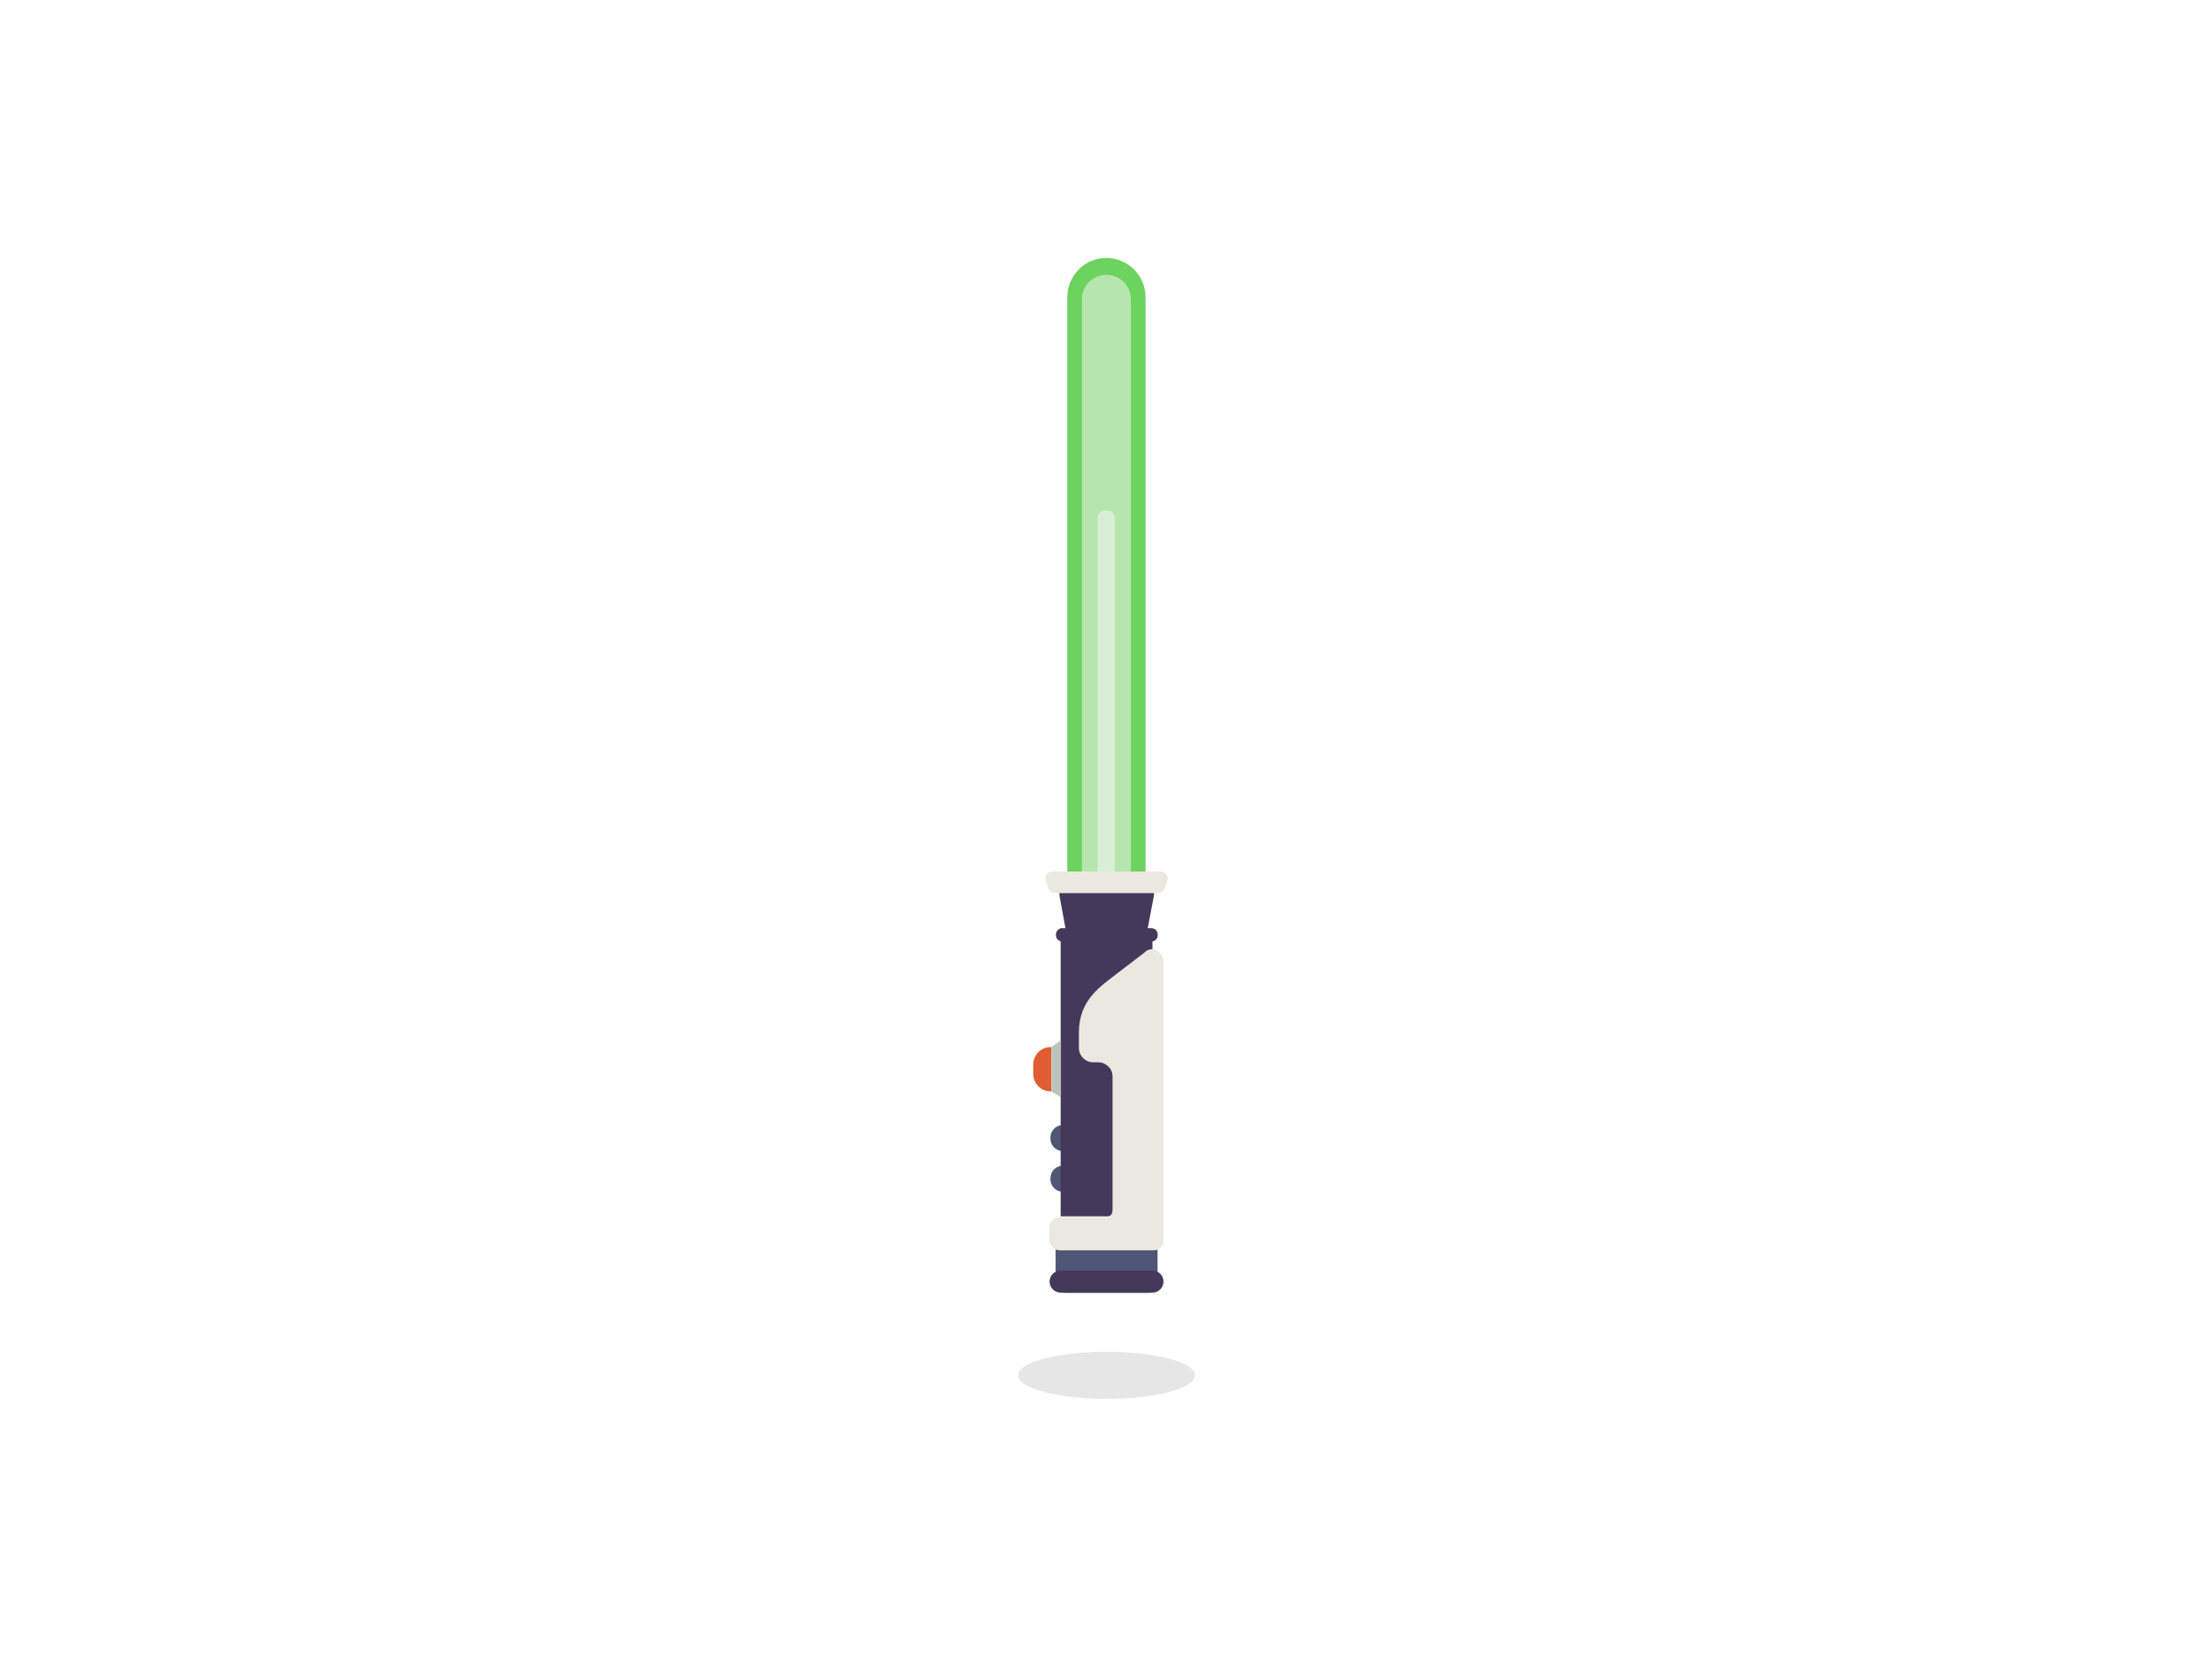 <?xml version="1.0" encoding="utf-8"?>
<!-- Generator: Adobe Illustrator 19.0.0, SVG Export Plug-In . SVG Version: 6.00 Build 0)  -->
<svg version="1.1" id="Layer_1" xmlns="http://www.w3.org/2000/svg" xmlns:xlink="http://www.w3.org/1999/xlink" x="0px" y="0px"
	 viewBox="0 0 800 600" style="enable-background:new 0 0 800 600;" xml:space="preserve">
<style type="text/css">
	.st0{opacity:0.1;}
	.st1{fill:#6CD35E;}
	.st2{fill:#B6E5AE;}
	.st3{fill:#D9EFD5;}
	.st4{fill:#4F5674;}
	.st5{fill:#45395B;}
	.st6{fill:#EAE8E0;}
	.st7{fill:#E05D31;}
	.st8{fill:#BCC3B9;}
</style>
<ellipse id="XMLID_48_" class="st0" cx="400.2" cy="497.4" rx="32" ry="8.5"/>
<g id="XMLID_113_">
	<path id="XMLID_45_" class="st1" d="M386,107.5v213.3h28.3V107.5c0-7.8-6.3-14.2-14.2-14.2h0C392.3,93.3,386,99.7,386,107.5z"/>
	<path id="XMLID_46_" class="st2" d="M391.3,108.2v212.7H409V108.2c0-4.9-4-8.8-8.8-8.8h0C395.3,99.3,391.3,103.3,391.3,108.2z"/>
	<path id="XMLID_47_" class="st3" d="M397,187.3v133.5h6.2V187.3c0-1.5-1.2-2.7-2.7-2.7h-0.9C398.2,184.6,397,185.8,397,187.3z"/>
	<g id="XMLID_111_">
		<path id="XMLID_68_" class="st4" d="M389.2,426.1v0.4c0,2.5-2,4.5-4.5,4.5h-0.3c-2.5,0-4.5-2-4.5-4.5v-0.4c0-2.5,2-4.5,4.5-4.5
			h0.3C387.2,421.7,389.2,423.7,389.2,426.1z"/>
		<path id="XMLID_69_" class="st4" d="M389.2,411.4v0.4c0,2.5-2,4.5-4.5,4.5h-0.3c-2.5,0-4.5-2-4.5-4.5v-0.4c0-2.5,2-4.5,4.5-4.5
			h0.3C387.2,406.9,389.2,408.9,389.2,411.4z"/>
		<rect id="XMLID_70_" x="383.6" y="339.1" class="st5" width="33.2" height="47.3"/>
		<path id="XMLID_74_" class="st5" d="M418.6,449.4v11.9c0,1.7-1.4,3.1-3.1,3.1h-30.5c-1.7,0-3.1-1.4-3.1-3.1v-11.9H418.6z"/>
		<path id="XMLID_50_" class="st4" d="M418.6,449.4v14.8c0,1.9-1.5,3.4-3.4,3.4h-30c-1.9,0-3.4-1.5-3.4-3.4v-14.8H418.6z"/>
		<path id="XMLID_75_" class="st5" d="M420.8,463.5L420.8,463.5c0,2.2-1.8,4-4,4h-33.2c-2.2,0-4-1.8-4-4v0c0-2.2,1.8-4,4-4h33.2
			C419,459.5,420.8,461.3,420.8,463.5z"/>
		<path id="XMLID_71_" class="st5" d="M417.3,324.1l-2.9,15.2H386l-2.8-15.2c-0.5-3.3,2-6.2,5.2-6.2H412
			C415.3,317.9,417.8,320.8,417.3,324.1z"/>
		<rect id="XMLID_72_" x="383.6" y="384.1" class="st5" width="18.9" height="55.8"/>
		<path id="XMLID_73_" class="st6" d="M413.8,344.6l-9.7,7.4c-5.8,4.6-13.9,9.4-13.9,21.4v5.6c0,2.8,2.3,5.2,5.2,5.2h1.8
			c2.8,0,5.2,2.3,5.2,5.2v48c0,3.4-2.8,2.7-6.2,2.7h-6h-6.3h-0.6c-2.1,0-3.8,1.7-3.8,3.8v4.5c0,2.1,1.7,3.8,3.8,3.8h34
			c1.9,0,3.5-1.6,3.5-3.5V348.3C420.8,344,416.5,341.7,413.8,344.6z"/>
		<path id="XMLID_76_" class="st7" d="M380.2,378.7v16h-0.3c-3.4,0-6.2-2.8-6.2-6.2v-3.6c0-3.4,2.8-6.2,6.2-6.2H380.2z"/>
		<polygon id="XMLID_77_" class="st8" points="380.2,378.7 380.2,394.7 383.7,396.9 383.7,376.2 		"/>
		<path id="XMLID_100_" class="st5" d="M381.9,338v0.2c0,1.3,1,2.3,2.3,2.3h32.2c1.3,0,2.3-1,2.3-2.3V338c0-1.3-1-2.3-2.3-2.3h-32.2
			C383,335.6,381.9,336.7,381.9,338z"/>
		<path id="XMLID_102_" class="st6" d="M421.3,321.3l0.9-3c0.5-1.5-0.7-3.1-2.3-3.1h-39.4c-1.7,0-2.8,1.6-2.3,3.2l1,2.9
			c0.4,1,1.3,1.7,2.4,1.7H419C420,323,421,322.3,421.3,321.3z"/>
	</g>
</g>
</svg>
